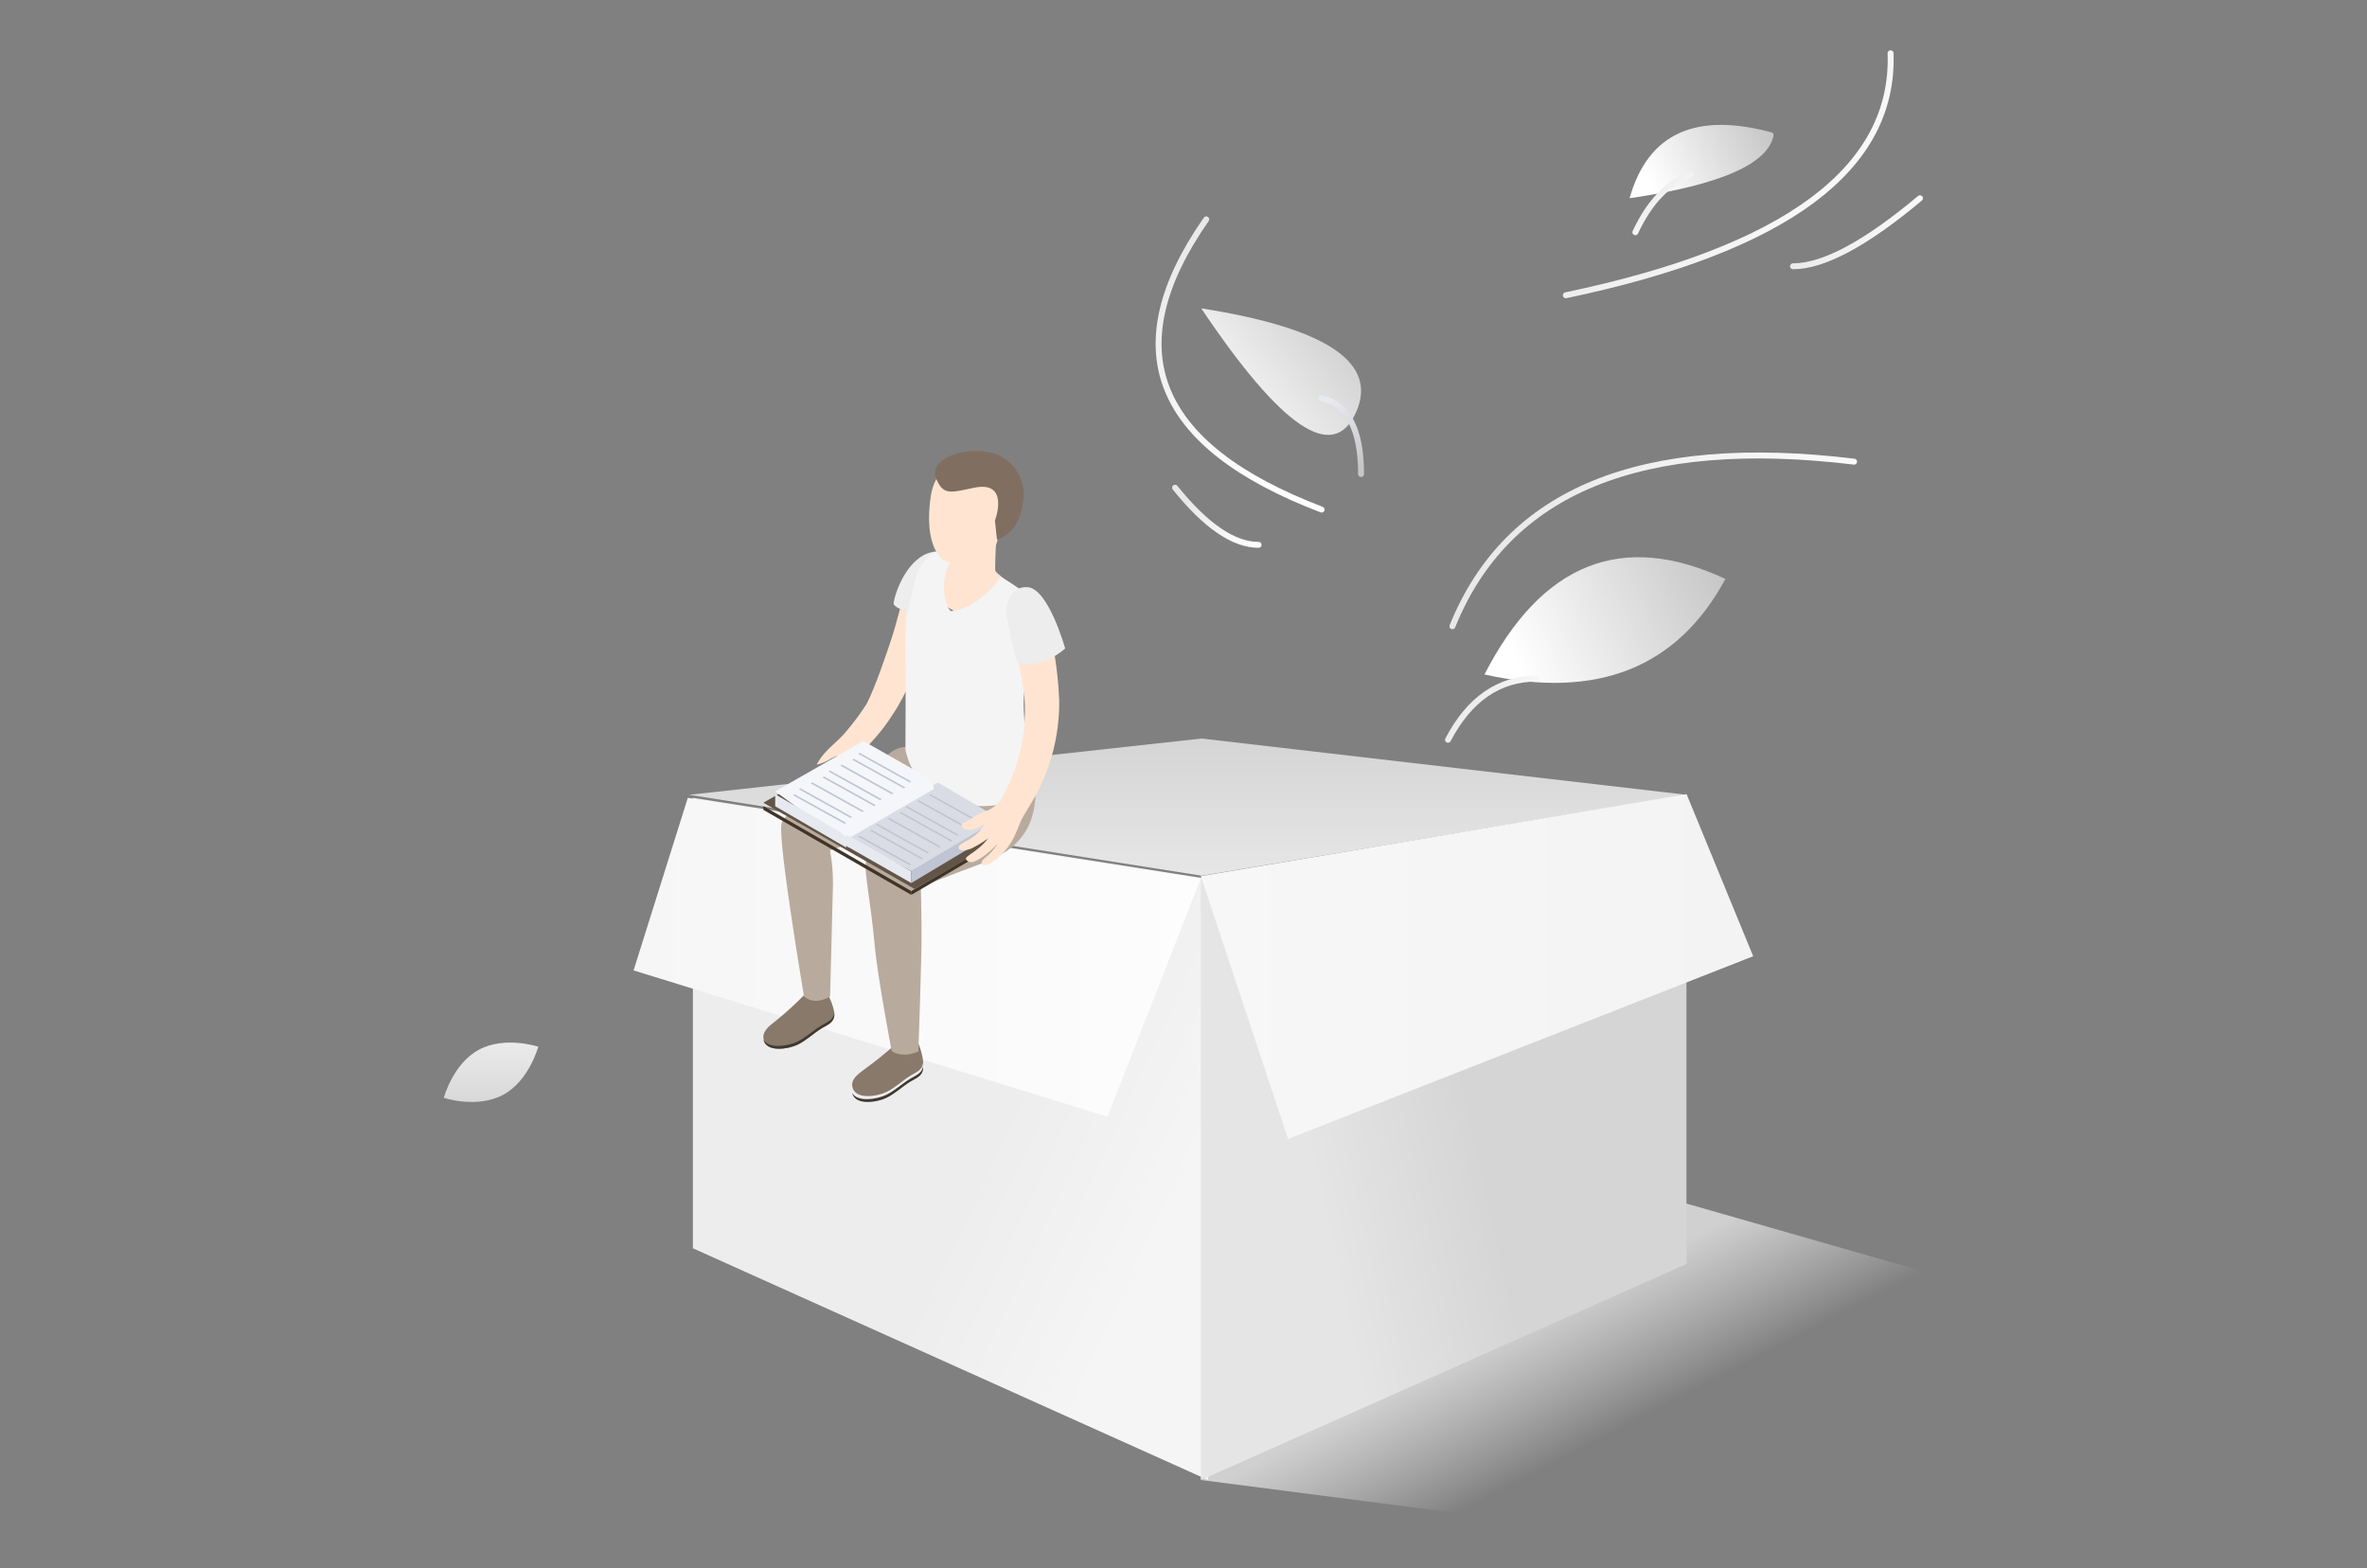 <?xml version="1.0" encoding="UTF-8"?>
<svg width="400px" height="265px" viewBox="0 0 400 265" version="1.1" xmlns="http://www.w3.org/2000/svg" xmlns:xlink="http://www.w3.org/1999/xlink">
    <rect x="0" y="0" width="400" height="265" fill="#808080" stroke="none"/>
    <title>编组 3</title>
    <defs>
        <linearGradient x1="50%" y1="58.1%" x2="29.06%" y2="41.9%" id="linearGradient-1">
            <stop stop-color="#F2F2F2" stop-opacity="0" offset="0%"></stop>
            <stop stop-color="#E4E4E4" stop-opacity="0.8" offset="100%"></stop>
        </linearGradient>
        <linearGradient x1="68.701%" y1="100%" x2="37.125%" y2="0%" id="linearGradient-2">
            <stop stop-color="#FFFFFF" offset="0%"></stop>
            <stop stop-color="#E8E8E8" offset="100%"></stop>
        </linearGradient>
        <linearGradient x1="109.293%" y1="73.391%" x2="9.178%" y2="26.609%" id="linearGradient-3">
            <stop stop-color="#FFFFFF" offset="0%"></stop>
            <stop stop-color="#E8E8E8" offset="100%"></stop>
        </linearGradient>
        <linearGradient x1="109.293%" y1="77.741%" x2="9.178%" y2="22.259%" id="linearGradient-4">
            <stop stop-color="#FFFFFF" offset="0%"></stop>
            <stop stop-color="#E8E8E8" offset="100%"></stop>
        </linearGradient>
        <linearGradient x1="109.293%" y1="64.357%" x2="9.178%" y2="35.643%" id="linearGradient-5">
            <stop stop-color="#FFFFFF" offset="0%"></stop>
            <stop stop-color="#E8E8E8" offset="100%"></stop>
        </linearGradient>
        <linearGradient x1="109.293%" y1="59.035%" x2="9.178%" y2="40.965%" id="linearGradient-6">
            <stop stop-color="#FFFFFF" offset="0%"></stop>
            <stop stop-color="#E8E8E8" offset="100%"></stop>
        </linearGradient>
        <linearGradient x1="8.415%" y1="79.569%" x2="102.03%" y2="12.723%" id="linearGradient-7">
            <stop stop-color="#FFFFFF" offset="0%"></stop>
            <stop stop-color="#C6C6C6" offset="100%"></stop>
            <stop stop-color="#909AA9" offset="100%"></stop>
        </linearGradient>
        <linearGradient x1="8.415%" y1="62.173%" x2="102.03%" y2="34.653%" id="linearGradient-8">
            <stop stop-color="#FFFFFF" offset="0%"></stop>
            <stop stop-color="#C6C6C6" offset="100%"></stop>
            <stop stop-color="#909AA9" offset="100%"></stop>
        </linearGradient>
        <linearGradient x1="8.415%" y1="62.826%" x2="102.03%" y2="33.831%" id="linearGradient-9">
            <stop stop-color="#FFFFFF" offset="0%"></stop>
            <stop stop-color="#C6C6C6" offset="100%"></stop>
            <stop stop-color="#909AA9" offset="100%"></stop>
        </linearGradient>
        <linearGradient x1="109.293%" y1="73.636%" x2="9.178%" y2="26.364%" id="linearGradient-10">
            <stop stop-color="#FFFFFF" offset="0%"></stop>
            <stop stop-color="#E8E8E8" offset="100%"></stop>
        </linearGradient>
        <linearGradient x1="104.522%" y1="100%" x2="12.463%" y2="0%" id="linearGradient-11">
            <stop stop-color="#FFFFFF" offset="0%"></stop>
            <stop stop-color="#E8E8E8" offset="100%"></stop>
        </linearGradient>
        <linearGradient x1="66.026%" y1="100%" x2="38.967%" y2="0%" id="linearGradient-12">
            <stop stop-color="#C6C6C6" offset="0%"></stop>
            <stop stop-color="#E7EAF0" offset="100%"></stop>
        </linearGradient>
        <linearGradient x1="50%" y1="0%" x2="50%" y2="100%" id="linearGradient-13">
            <stop stop-color="#EDEDED" offset="0%"></stop>
            <stop stop-color="#D6D6D6" offset="100%"></stop>
        </linearGradient>
        <linearGradient x1="57.781%" y1="50%" x2="88.204%" y2="68.504%" id="linearGradient-14">
            <stop stop-color="#EDEDED" offset="0%"></stop>
            <stop stop-color="#F6F5F5" offset="100%"></stop>
        </linearGradient>
        <linearGradient x1="24.656%" y1="59.938%" x2="57.275%" y2="50%" id="linearGradient-15">
            <stop stop-color="#E6E5E5" offset="0%"></stop>
            <stop stop-color="#D5D5D5" offset="100%"></stop>
        </linearGradient>
        <linearGradient x1="58.15%" y1="142.041%" x2="58.15%" y2="-46.437%" id="linearGradient-16">
            <stop stop-color="#EEEEEE" offset="0%"></stop>
            <stop stop-color="#CCCCCC" offset="100%"></stop>
        </linearGradient>
        <linearGradient x1="100%" y1="50%" x2="0.093%" y2="50%" id="linearGradient-17">
            <stop stop-color="#FDFDFD" offset="0.093%"></stop>
            <stop stop-color="#F6F6F6" offset="100%"></stop>
        </linearGradient>
        <linearGradient x1="0%" y1="50%" x2="100%" y2="50%" id="linearGradient-18">
            <stop stop-color="#F7F7F7" offset="0%"></stop>
            <stop stop-color="#F3F3F3" offset="100%"></stop>
        </linearGradient>
    </defs>
    <g id="页面规范" stroke="none" stroke-width="1" fill="none" fill-rule="evenodd">
        <g id="页面规范/空状态/暂无数据" transform="translate(-640, -352)">
            <g id="编组-3" transform="translate(640, 352)">
                <rect id="矩形" x="0" y="0" width="400" height="260"></rect>
                <polygon id="路径-2" fill="url(#linearGradient-1)" points="203.002 250.096 314.507 264.5 354.864 223.392 284.995 203.377"></polygon>
                <g id="编组-50" transform="translate(75, 9)">
                    <g id="编组-2" transform="translate(120.792, 0)">
                        <path d="M8.051,28.066 C-7.244,49.968 -0.747,66.315 27.542,77.107" id="路径-2" stroke="url(#linearGradient-2)" stroke-linecap="round"></path>
                        <path d="M2.788,73.417 C7.965,79.851 12.668,83.067 16.897,83.067" id="路径-3" stroke="url(#linearGradient-3)" stroke-linecap="round"></path>
                        <path d="M123.697,0 C124.389,19.467 106.096,33.098 68.816,40.893" id="路径-4" stroke="url(#linearGradient-4)" stroke-linecap="round"></path>
                        <path d="M128.669,24.496 C119.523,32.162 112.37,35.995 107.21,35.995" id="路径-5" stroke="url(#linearGradient-5)" stroke-linecap="round"></path>
                        <path d="M117.529,69.008 C81.528,64.662 58.903,73.933 49.653,96.821" id="路径-6" stroke="url(#linearGradient-6)" stroke-linecap="round"></path>
                        <path d="M7.211,43.11 C28.478,46.442 37.183,52.326 33.327,60.762 C29.47,69.199 20.765,63.315 7.211,43.11 Z" id="路径-7" fill="url(#linearGradient-7)" fill-rule="nonzero"></path>
                        <path d="M79.591,24.496 C82.703,13.48 90.835,9.808 103.987,13.48 C103.42,18.534 95.288,22.206 79.591,24.496 Z" id="路径-8" fill="url(#linearGradient-8)" fill-rule="nonzero"></path>
                        <path d="M55.07,104.967 C64.782,86.078 78.355,80.699 95.789,88.83 C87.657,103.875 74.084,109.253 55.07,104.967 Z" id="路径-9" fill="url(#linearGradient-9)" fill-rule="nonzero"></path>
                        <path d="M48.906,116.007 C52.517,109.114 57.53,105.667 63.944,105.667" id="路径-12" stroke="url(#linearGradient-10)" stroke-linecap="round"></path>
                        <path d="M80.566,30.246 C82.946,25.144 86.078,21.878 89.962,20.447" id="路径-10" stroke="url(#linearGradient-11)" stroke-linecap="round"></path>
                        <path d="M27.542,58.271 C31.99,59.302 34.214,63.58 34.214,71.106" id="路径-11" stroke="url(#linearGradient-12)" stroke-linecap="round"></path>
                    </g>
                    <path d="M10.038,175.995 C5.631,178.382 0,176.514 0,176.514 C0,176.514 1.513,170.777 5.919,168.389 C10.326,166.004 15.957,167.872 15.957,167.872 C15.957,167.872 14.444,173.609 10.038,175.995 Z" id="路径" fill="url(#linearGradient-13)" fill-rule="nonzero"></path>
                    <g id="编组-49" transform="translate(32.067, 115.795)" fill-rule="nonzero">
                        <polygon id="路径" fill="url(#linearGradient-14)" points="10.024 10.024 10.024 86.139 97.108 125.301 97.108 23.73"></polygon>
                        <polygon id="路径" fill="url(#linearGradient-15)" points="177.928 10.024 95.855 23.73 95.855 125.301 177.928 88.788"></polygon>
                        <polygon id="路径" fill="url(#linearGradient-16)" points="95.995 0 9.398 9.508 95.995 23.181 177.928 9.508"></polygon>
                        <polygon id="路径" fill="url(#linearGradient-17)" points="9.166 10.024 0 39.183 80.091 63.904 95.855 23.649"></polygon>
                        <polygon id="路径" fill="url(#linearGradient-18)" points="95.855 23.251 110.6 67.663 189.205 36.788 177.949 9.398"></polygon>
                    </g>
                    <g id="编组" transform="translate(54, 67.214)" fill-rule="nonzero">
                        <path d="M21.894,44.461 C20.063,47.402 18.131,49.378 15.674,51.845 C15.322,52.191 14.427,51.891 14.04,51.781 C13.342,51.585 12.936,51.319 12.179,51.608 C11.756,51.8 11.345,52.018 10.95,52.26 C10.34,52.596 9.683,52.845 9,53 C9.214,52.601 9.453,52.215 9.716,51.845 C10.837,50.262 12.477,49.158 13.747,47.679 C15.113,46.107 16.359,44.44 17.475,42.693 C19.026,39.608 20.713,34.472 21.411,32.438 C22.604,29.006 23.719,23.928 24.572,21.548 C25.425,19.167 26.958,18.341 28.467,18.081 C30.256,17.775 31.335,18.295 30.906,20.317 C30.16,23.876 26.534,37.638 21.894,44.461 Z" id="路径" fill="#FFE5D1"></path>
                        <path d="M26.054,100.001 C24.613,101.108 22.491,100.1 22.383,100.205 C20.691,101.721 18.918,103.149 17.07,104.484 C16.172,105.17 14.783,106.083 15.029,107.395 C15.48,109.742 19.363,109.022 20.827,108.303 C22.291,107.583 23.492,106.393 24.876,105.535 C25.865,104.938 26.837,104.633 26.992,103.421 C27.089,102.718 26.305,99.951 26.054,100.001 Z" id="路径" fill="#88796A"></path>
                        <path d="M26.978,104 C26.789,105.154 25.83,105.474 24.836,106.059 C23.424,106.909 22.178,108.124 20.708,108.819 C19.347,109.482 15.953,110.139 15,108.466 C15.517,110.724 19.353,110.017 20.805,109.305 C22.258,108.593 23.481,107.401 24.871,106.545 C25.864,105.949 26.841,105.645 26.996,104.436 C27.005,104.291 26.999,104.144 26.978,104 Z" id="路径" fill="#403932"></path>
                        <path d="M10.879,92.007 C9.444,93.184 6.923,91.898 6.814,92.007 C5.318,93.535 3.734,94.974 2.07,96.315 C1.172,97.022 -0.217,97.969 0.029,99.337 C0.48,101.772 4.362,101.02 5.831,100.279 C7.3,99.538 8.489,98.297 9.879,97.406 C10.868,96.792 11.839,96.47 11.994,95.218 C12.085,94.483 11.136,91.978 10.879,92.007 Z" id="路径" fill="#88796A"></path>
                        <path d="M11.978,95 C11.788,96.158 10.829,96.472 9.836,97.063 C8.423,97.906 7.177,99.125 5.708,99.82 C4.347,100.482 0.953,101.138 0,99.467 C0.523,101.723 4.352,101.017 5.805,100.311 C7.258,99.605 8.481,98.408 9.87,97.553 C10.864,96.963 11.84,96.654 11.995,95.452 C12.005,95.301 12,95.15 11.978,95 Z" id="路径" fill="#403932"></path>
                        <path d="M45.665,53.541 C47.297,63.728 42.741,67.527 36.893,69.695 C32.659,71.25 26.606,73.646 26.606,73.646 C26.606,73.646 26.688,75.885 26.735,80.899 C26.776,85.318 26.197,101.454 26.197,101.454 C26.197,101.454 23.758,102.717 21.688,101.402 C21.688,101.402 19.314,89.041 18.811,83.471 C18.126,75.908 16.968,70.964 17.354,69.339 C17.694,67.901 25.963,63.839 28.583,61.665 L11.267,67.469 C11.611,69.346 11.777,71.252 11.764,73.161 C11.606,79.158 11.278,92.138 11.278,92.138 C11.278,92.138 8.898,93.856 6.875,92.173 C6.875,92.173 2.518,66.457 3.044,63.068 C3.547,59.836 18.834,53.237 21.495,50.964 C22.448,50.194 23.682,49.863 24.893,50.052 L45.665,53.541 Z" id="路径" fill="#B8AB9D"></path>
                        <path d="M39.335,15 C39.335,15 39.099,19.814 39.2,20.22 C39.302,20.626 41.342,22.059 41.938,22.54 C42.533,23.021 38.711,26.936 36.879,27.812 C35.047,28.688 29.139,26.38 29.01,23.393 C28.881,20.406 30.022,17.906 30.921,17.778 C31.82,17.651 39.335,15 39.335,15 Z" id="路径" fill="#FFE5D1"></path>
                        <path d="M40.13,21.295 C40.13,21.295 36.615,26.577 31.678,27.058 C30.125,25.527 29.985,20.069 32.134,18.325 C32.134,18.325 30.16,16.729 28.807,17.04 C27.355,17.92 26.273,19.302 25.767,20.925 C24.509,24.547 23.914,28.366 24.01,32.199 C24.092,37.37 24.01,50.44 24.01,50.44 C24.01,50.44 24.748,55.434 29.194,57.923 C32.752,59.935 36.941,60.512 40.909,59.537 C43.404,58.95 44.33,57.553 45.191,55.739 C44.968,52.118 43.533,44.659 44.136,40.105 C44.74,35.551 45.7,32.147 45.952,28.461 C46.204,24.775 45.466,24.858 43.609,23.543 C42.505,22.711 41.342,21.959 40.13,21.295 L40.13,21.295 Z" id="路径" fill="#F4F4F4"></path>
                        <polygon id="路径" fill="#3F3429" points="41 65 40.994 65.639 25 75 25 74.361"></polygon>
                        <polygon id="路径" fill="#3F3429" points="25 74.365 25 75 0 60.635 0.006 60"></polygon>
                        <polygon id="路径" fill="#625547" points="42 64.568 25.556 74 0 59.432 16.438 50"></polygon>
                        <polygon id="路径" fill="#DADCE5" points="40 62.182 25.058 71 14 65.175 29.474 56"></polygon>
                        <path d="M28.703,56.519 L29,57.787 L13.578,66 L2,57.517 L16.897,49 L27.629,55.097 C28.174,55.402 28.563,55.918 28.703,56.519 L28.703,56.519 Z" id="路径" fill="#F4F6F9"></path>
                        <polygon id="路径" fill="#DADCE5" points="29 57 28.994 58.942 14.317 67 14 65.678"></polygon>
                        <path d="M25,71.012 L25,73 L13,66.154 L13,66.154 C12.997,65.742 13.219,65.36 13.58,65.154 C13.941,64.948 14.386,64.949 14.746,65.157 L25,71.012 Z" id="路径" fill="#E6E9EF"></path>
                        <path d="M14,66.063 L14,67 L2,60.026 L2,58 L13.063,64.432 C13.643,64.768 14,65.39 14,66.063 Z" id="路径" fill="#E6E9EF"></path>
                        <polygon id="路径" fill="#C1C4D3" points="24 56.849 23.727 57 15 52.157 15.14 52.078 15.273 52"></polygon>
                        <polygon id="路径" fill="#C1C4D3" points="25 55.843 24.727 56 16 51.151 16.134 51.078 16.273 51"></polygon>
                        <polygon id="路径" fill="#C1C4D3" points="22 57.844 21.715 58 13 53.156 13.145 53.078 13.285 53"></polygon>
                        <polygon id="路径" fill="#C1C4D3" points="20 58.843 19.721 59 11 54.151 11.134 54.078 11.273 54"></polygon>
                        <polygon id="路径" fill="#C1C4D3" points="19 59.843 18.721 60 10 55.157 10.139 55.078 10.279 55"></polygon>
                        <polygon id="路径" fill="#C1C4D3" points="17 60.844 16.721 61 8 56.156 8.145 56.078 8.285 56"></polygon>
                        <polygon id="路径" fill="#C1C4D3" points="15 61.843 14.721 62 6 57.151 6.139 57.073 6.279 57"></polygon>
                        <polygon id="路径" fill="#C1C4D3" points="14 62.838 13.721 63 5 58.156 5.139 58.078 5.279 58"></polygon>
                        <polygon id="路径" fill="#C1C4D3" points="37 62.849 36.721 63 28 58.151 28.14 58.073 28.279 58"></polygon>
                        <polygon id="路径" fill="#C1C4D3" points="35 63.843 34.715 64 26 59.157 26.139 59.078 26.279 59"></polygon>
                        <polygon id="路径" fill="#C1C4D3" points="33 64.843 32.727 65 24 60.157 24.14 60.078 24.279 60"></polygon>
                        <polygon id="路径" fill="#C1C4D3" points="32 65.849 31.727 66 23 61.151 23.145 61.073 23.279 61"></polygon>
                        <polygon id="路径" fill="#C1C4D3" points="28 67.843 27.727 68 19 63.157 19.134 63.078 19.273 63"></polygon>
                        <polygon id="路径" fill="#C1C4D3" points="30 66.843 29.715 67 21 62.157 21.139 62.078 21.279 62"></polygon>
                        <polygon id="路径" fill="#C1C4D3" points="27 68.843 26.727 69 18 64.151 18.14 64.073 18.279 64"></polygon>
                        <polygon id="路径" fill="#C1C4D3" points="25 69.843 24.715 70 16 65.157 16.139 65.078 16.285 65"></polygon>
                        <polygon id="路径" fill="#C1C4D3" points="40 62 40 64.015 25 73 25 70.985"></polygon>
                        <path d="M34.357,62.577 C35.243,62.155 35.889,61.513 37.181,61.009 C38.085,60.731 38.906,60.247 39.575,59.598 C40.454,58.759 41.902,55.595 42.937,52.505 C43.967,49.024 44.372,45.399 44.134,41.786 C43.697,37.453 42.082,31.373 41.675,28.908 C41.268,26.444 42.1,25.437 43.296,24.506 C44.703,23.43 46.647,23.927 47.682,27.398 C49.022,32.228 49.799,37.188 49.998,42.185 C50.039,45.896 49.447,49.588 48.245,53.113 C47.162,56.387 45.75,58.742 43.937,61.698 C43.446,62.502 43.284,63.219 42.531,64.862 C41.8,66.513 40.667,67.968 39.228,69.103 C37.965,69.982 37.367,70.103 37.074,69.936 C36.78,69.768 36.774,69.357 37.307,68.871 C38.2,68.192 38.962,67.366 39.557,66.43 C39.557,66.43 38.456,67.5 37.732,68.084 C37.091,68.608 36.381,69.046 35.62,69.386 C34.884,69.698 33.854,69.097 34.381,68.611 C34.908,68.125 35.44,67.899 36.493,67.014 C37.056,66.55 37.558,66.022 37.989,65.441 C37.251,65.99 36.469,66.481 35.65,66.91 C35.01,67.298 34.268,67.499 33.513,67.489 C33.124,67.489 32.652,66.951 33.382,66.436 C34.112,65.921 35.069,65.661 36.176,64.59 C36.984,63.815 37.439,63.161 37.211,63.144 C36.984,63.127 36.547,63.618 35.602,63.908 C34.656,64.197 33.639,63.908 33.519,63.433 C33.4,62.959 33.472,62.999 34.357,62.577 Z" id="路径" fill="#FFE5D1"></path>
                        <path d="M28.314,7.514 L28.314,7.514 C28.916,3.706 31.71,0.814 35.707,1.009 C37.76,1.122 39.683,2.034 41.049,3.544 C42.415,5.053 43.112,7.036 42.985,9.052 C42.852,11.396 41.609,13.543 39.626,14.853 C39.491,15.43 39.289,15.99 39.024,16.521 C37.609,18.147 33.335,19.153 32.101,18.981 C30.524,18.756 29.693,18.112 28.916,16.414 C27.574,13.399 28.019,9.401 28.314,7.514 Z" id="路径" fill="#FFE5D1"></path>
                        <path d="M39.481,15 L39.481,15 L39.133,11.758 C39.133,11.758 41.757,4.899 35.562,6.214 C31.477,7.085 30.428,7.46 29.207,4.691 C27.986,1.922 32.35,-0.576 37.558,0.117 C41.276,0.512 44.075,3.721 43.998,7.501 C43.884,9.543 43.314,13.667 39.481,15 Z" id="路径" fill="#806F61"></path>
                        <path d="M51,33.365 C51,33.365 47.377,36.815 43.087,35.82 C42.475,35.421 41,27.355 41,27.355 C41,27.355 41,22.885 44.58,23.002 C48.16,23.119 51,33.365 51,33.365 Z" id="路径" fill="#EDEDED"></path>
                        <path d="M24.524,27 C24.524,27 22.739,26.915 22,25.867 C22.133,24.123 24.414,17.493 29,17 C27.743,17.857 26.745,19.031 26.112,20.398 C25.298,22.413 24.524,27 24.524,27 Z" id="路径" fill="#EDEDED"></path>
                    </g>
                </g>
            </g>
        </g>
    </g>
</svg>